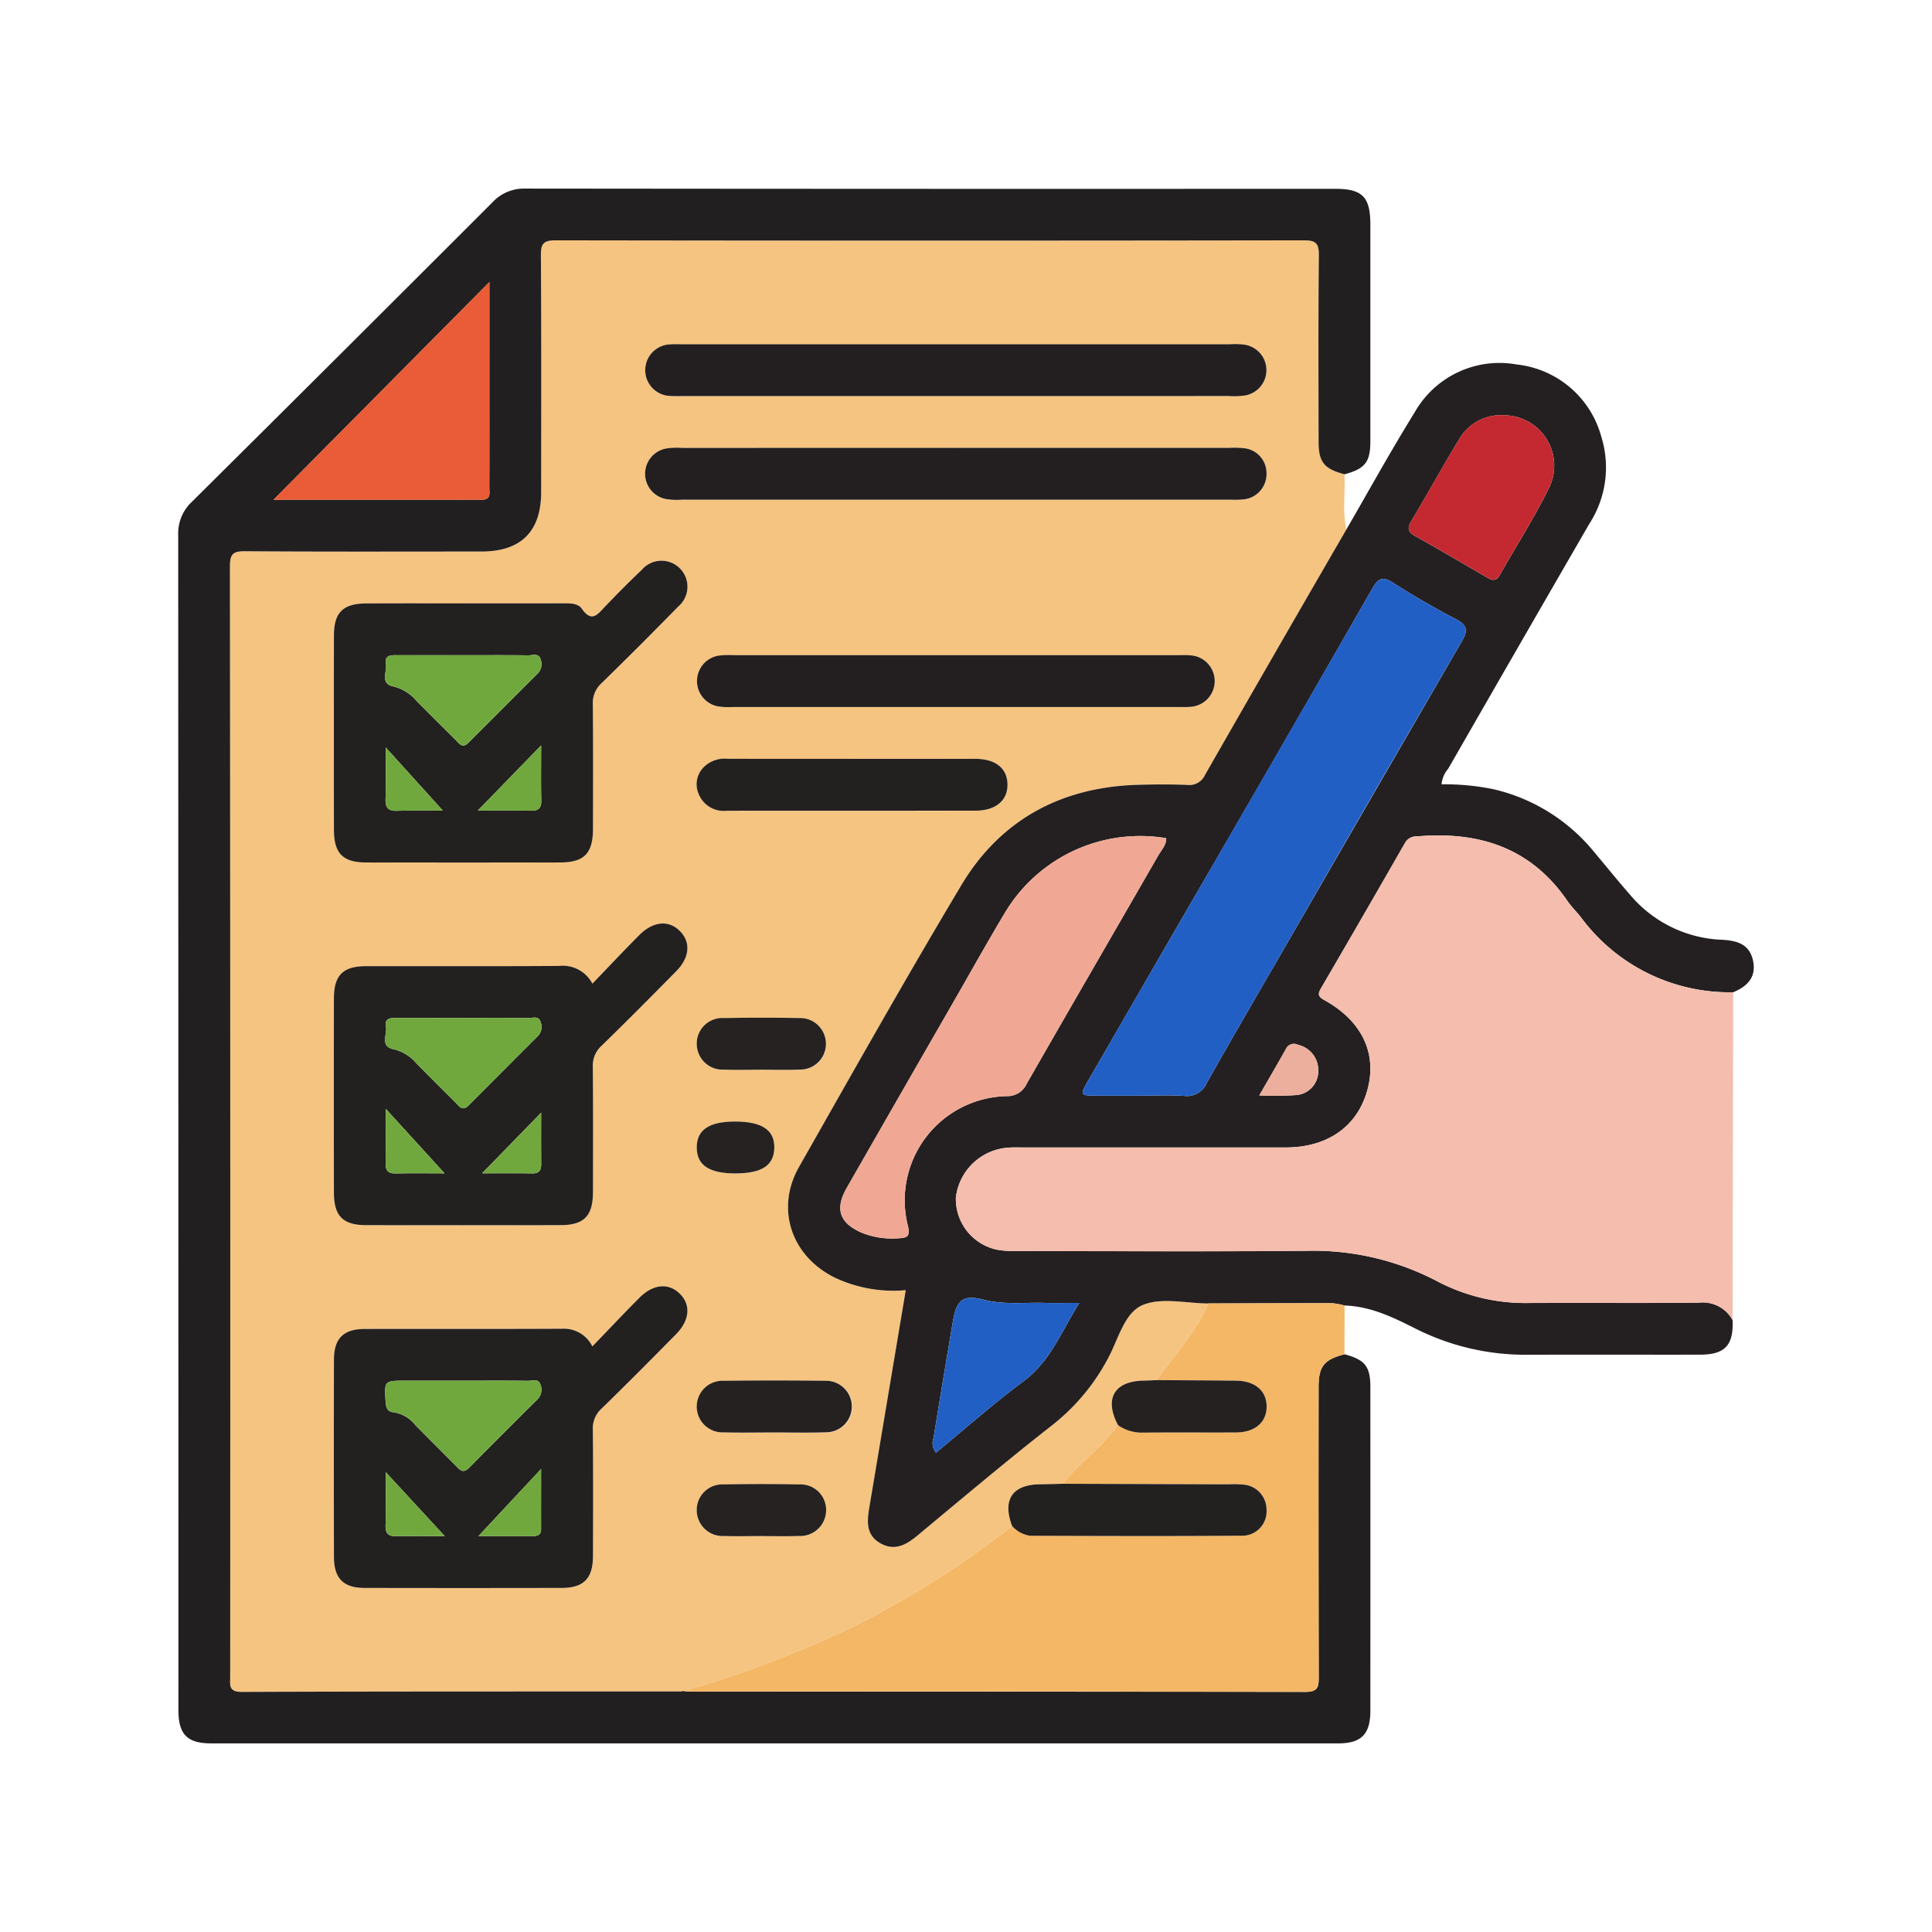 <svg xmlns="http://www.w3.org/2000/svg" width="205" height="205" viewBox="0 0 205 205">
  <g id="Grupo_980805" data-name="Grupo 980805" transform="translate(0.071 0.37)">
    <rect id="Rectángulo_308324" data-name="Rectángulo 308324" width="205" height="205" transform="translate(-0.071 -0.37)" fill="none"/>
    <g id="Grupo_980808" data-name="Grupo 980808" transform="translate(18.838 19.641)">
      <path id="Trazado_640793" data-name="Trazado 640793" d="M165.419,858.386c.086,1.957-.221,3.927.184,5.874q-7.5,13-14.979,26.006a1.829,1.829,0,0,1-1.894,1.081c-1.714-.074-3.435-.06-5.152-.015-8.165.217-14.639,3.662-18.831,10.672-5.9,9.862-11.534,19.882-17.21,29.875-2.518,4.432-.826,9.447,3.762,11.73a14.6,14.6,0,0,0,7.562,1.349c-1.3,7.75-2.582,15.4-3.866,23.058-.245,1.463-.373,2.92,1.169,3.793,1.483.84,2.7.21,3.889-.778,4.756-3.949,9.479-7.942,14.349-11.749a22.192,22.192,0,0,0,5.962-7.17c1.068-1.986,1.694-4.77,3.652-5.584,2-.83,4.616-.169,6.962-.161-1.331,3.052-3.583,5.48-5.5,8.135-.453.018-.906.048-1.359.054-3.136.045-4.226,1.935-2.725,4.732-1.73,2.289-4.065,4.006-5.884,6.211-.79.019-1.58.047-2.37.055-2.966.029-4.048,1.629-2.99,4.426a96.833,96.833,0,0,1-17.615,11.045,115.688,115.688,0,0,1-17.23,6.467,2.55,2.55,0,0,1-.34.046c-15.518.005-31.037-.013-46.555.047-1.426.005-1.23-.742-1.23-1.6q0-58.917-.028-117.835c0-1.285.313-1.61,1.6-1.6,8.36.063,16.721.035,25.081.031,4.215,0,6.342-2.125,6.344-6.335,0-8.36.03-16.719-.03-25.078-.009-1.269.288-1.611,1.59-1.609q39.682.063,79.366,0c1.3,0,1.605.332,1.592,1.607-.068,6.584-.038,13.169-.028,19.754C162.669,857.107,163.247,857.81,165.419,858.386Zm-93.493,13.7c-3.435,0-6.87-.01-10.305,0-2.476.009-3.434.955-3.438,3.42q-.017,10.3,0,20.609c0,2.483.953,3.453,3.4,3.457q10.306.018,20.611,0c2.543,0,3.472-.961,3.477-3.56.009-4.408.027-8.816-.017-13.223a2.821,2.821,0,0,1,.93-2.244q4.117-4.019,8.139-8.134a2.754,2.754,0,1,0-3.866-3.9c-1.327,1.262-2.617,2.565-3.885,3.886-.783.817-1.413,1.792-2.49.245-.424-.609-1.317-.573-2.081-.57C78.911,872.09,75.419,872.081,71.926,872.081Zm13.686,40.357a3.557,3.557,0,0,0-3.575-1.886c-6.811.043-13.623.012-20.435.023-2.464,0-3.416.961-3.419,3.437q-.015,10.3,0,20.6c0,2.474.959,3.44,3.415,3.444q10.3.016,20.607,0c2.535,0,3.464-.965,3.468-3.568.009-4.407.026-8.814-.017-13.221a2.819,2.819,0,0,1,.928-2.244c2.665-2.6,5.284-5.239,7.9-7.886,1.437-1.454,1.588-3.046.462-4.235-1.176-1.243-2.856-1.13-4.353.371C88.94,908.936,87.338,910.646,85.613,912.438Zm0,38.485a3.368,3.368,0,0,0-3.21-1.878c-6.983.036-13.966.007-20.95.023-2.251,0-3.258,1-3.264,3.244q-.026,10.475,0,20.949c0,2.263,1,3.282,3.222,3.288q10.475.028,20.951,0c2.331-.005,3.305-1.005,3.313-3.375.015-4.465.028-8.929-.014-13.393a2.808,2.808,0,0,1,.914-2.251c2.667-2.593,5.284-5.237,7.9-7.884,1.492-1.511,1.612-3.177.367-4.357-1.188-1.128-2.787-.982-4.231.465C88.952,947.412,87.348,949.12,85.61,950.923Zm38.376-100.835q14.591,0,29.181,0a8.076,8.076,0,0,0,1.71-.062,2.729,2.729,0,0,0-.064-5.386,7.692,7.692,0,0,0-1.54-.048q-29.1,0-58.189,0c-.4,0-.8-.021-1.2.012a2.739,2.739,0,0,0,.065,5.477c.456.032.915.01,1.373.01Zm.156,5.5q-14.5,0-29.009,0a7.676,7.676,0,0,0-1.709.066,2.729,2.729,0,0,0-.033,5.356,7.213,7.213,0,0,0,1.709.073q29.1,0,58.189,0a11.145,11.145,0,0,0,1.372-.026,2.706,2.706,0,0,0,2.48-2.793,2.656,2.656,0,0,0-2.448-2.648,9.668,9.668,0,0,0-1.543-.03Q138.646,855.585,124.141,855.586Zm.012,21.994H100.643a8.817,8.817,0,0,0-1.541.036,2.732,2.732,0,0,0-.057,5.414,7.844,7.844,0,0,0,1.54.047q23.6,0,47.193,0c.4,0,.8.021,1.2-.013a2.736,2.736,0,0,0,.059-5.468c-.454-.043-.915-.017-1.372-.017Zm-10.99,11c-4.4,0-8.8.009-13.2-.008a3.158,3.158,0,0,0-2.381.75,2.561,2.561,0,0,0-.7,2.967,2.868,2.868,0,0,0,3.008,1.8c8.8-.014,17.6,0,26.407-.011,2.127,0,3.395-1.081,3.362-2.8s-1.278-2.692-3.46-2.7Q119.679,888.566,113.163,888.577Zm-8.276,71.479c1.826,0,3.654.045,5.478-.014a2.734,2.734,0,1,0-.017-5.465q-5.392-.077-10.786,0a2.74,2.74,0,1,0,.018,5.473C101.347,960.1,103.118,960.058,104.887,960.056Zm-1.366-38.49c1.369,0,2.74.046,4.106-.012a2.735,2.735,0,1,0-.035-5.468q-4.02-.082-8.042,0a2.714,2.714,0,0,0-2.867,2.752,2.744,2.744,0,0,0,2.9,2.723C100.9,921.6,102.209,921.568,103.521,921.567Zm-.141,49.489c1.369,0,2.74.035,4.107-.009a2.751,2.751,0,0,0,2.924-2.7,2.713,2.713,0,0,0-2.849-2.771q-4.02-.077-8.042,0a2.71,2.71,0,0,0-2.837,2.781,2.748,2.748,0,0,0,2.933,2.694C100.869,971.089,102.125,971.056,103.38,971.056Zm-2.616-38.487c2.813,0,4.1-.828,4.148-2.679.054-1.911-1.3-2.826-4.169-2.825-2.773,0-4.068.882-4.061,2.761S97.991,932.569,100.764,932.569Z" transform="translate(-41.662 -828.072)" fill="#f5c481"/>
      <path id="Trazado_640794" data-name="Trazado 640794" d="M177.742,952.264c-2.346-.008-4.964-.669-6.962.161-1.958.813-2.585,3.6-3.652,5.583a22.2,22.2,0,0,1-5.962,7.171c-4.869,3.807-9.593,7.8-14.349,11.749-1.19.988-2.406,1.619-3.889.778-1.542-.874-1.414-2.331-1.169-3.793,1.284-7.655,2.566-15.308,3.866-23.058a14.6,14.6,0,0,1-7.562-1.349c-4.588-2.282-6.28-7.3-3.762-11.729,5.676-9.993,11.313-20.013,17.21-29.876,4.192-7.01,10.666-10.455,18.832-10.672,1.717-.046,3.438-.059,5.152.014a1.829,1.829,0,0,0,1.894-1.081q7.457-13.023,14.979-26.006c2.408-4.151,4.724-8.36,7.253-12.438a10.346,10.346,0,0,1,10.835-5.087,10.471,10.471,0,0,1,8.982,7.694,10.987,10.987,0,0,1-1.282,9.214q-7.51,12.984-14.977,25.993a2.9,2.9,0,0,0-.7,1.649,25.643,25.643,0,0,1,5.569.531,19.452,19.452,0,0,1,10.582,6.6c1.286,1.536,2.547,3.094,3.862,4.6a13.4,13.4,0,0,0,9.734,4.762c1.565.082,2.88.437,3.283,2.129.423,1.771-.539,2.809-2.087,3.439a19.6,19.6,0,0,1-16.155-7.956c-.458-.585-1-1.107-1.422-1.719-3.883-5.684-9.433-7.439-16-6.861a1.34,1.34,0,0,0-1.242.689q-4.433,7.735-8.924,15.437c-.393.673-.24.906.413,1.269,3.91,2.178,5.532,5.567,4.559,9.35-1.021,3.97-4.194,6.256-8.716,6.258q-13.909.008-27.819,0c-.572,0-1.148-.025-1.716.029a6.009,6.009,0,0,0-5.455,5.282,5.5,5.5,0,0,0,4.437,5.55,11.015,11.015,0,0,0,2.22.128c10.189.008,20.378.068,30.566-.022a28.291,28.291,0,0,1,13.862,3.235,20.068,20.068,0,0,0,9.74,2.3c6.01-.039,12.02.026,18.03-.036a3.6,3.6,0,0,1,3.558,1.845c.118,2.683-.8,3.674-3.464,3.679-6.127.008-12.254-.014-18.38.008a25.844,25.844,0,0,1-11.9-2.826c-2.352-1.186-4.721-2.32-7.43-2.4a7.171,7.171,0,0,0-1.316-.246C186.495,952.237,182.119,952.254,177.742,952.264Zm-7.225-22.05c1.546,0,3.1-.079,4.637.025a2.3,2.3,0,0,0,2.429-1.4c2.752-4.886,5.585-9.725,8.389-14.581q9.314-16.128,18.654-32.241c.674-1.156.6-1.716-.614-2.354-2.278-1.195-4.515-2.485-6.682-3.871-1.125-.72-1.57-.481-2.2.619q-10.594,18.461-21.285,36.866-4.426,7.653-8.844,15.31c-.917,1.6-.89,1.618.878,1.627C167.425,930.22,168.971,930.214,170.517,930.214Zm2.745-27.319a16.722,16.722,0,0,0-17.136,7.95c-1.851,3.091-3.607,6.239-5.4,9.363Q145.039,930.1,139.363,940c-1.294,2.264-.754,3.752,1.625,4.771a8.648,8.648,0,0,0,3.866.577c.907-.04,1.263-.172,1-1.312a11.052,11.052,0,0,1,10.508-13.77,2.244,2.244,0,0,0,2.1-1.325c4.634-8.089,9.317-16.152,13.966-24.233C172.759,904.141,173.277,903.632,173.263,902.9Zm35.874-44.873a5.123,5.123,0,0,0-4.769,2.5c-1.746,2.883-3.375,5.837-5.1,8.732-.452.757-.361,1.153.413,1.586,2.544,1.421,5.055,2.9,7.574,4.366.544.316.991.507,1.4-.226,1.765-3.137,3.737-6.171,5.3-9.4A5.349,5.349,0,0,0,209.136,858.022ZM164.042,952.21c-1.419,0-2.543.027-3.665-.006-2.16-.063-4.335.219-6.476-.332s-2.869-.052-3.255,2.2q-1.066,6.23-2.072,12.47a1.574,1.574,0,0,0,.258,1.561c3.118-2.565,6.1-5.215,9.287-7.58C160.974,958.41,162.127,955.26,164.042,952.21Zm19.1-22.024a32.035,32.035,0,0,0,3.926-.033,2.538,2.538,0,0,0,2.331-2.562,2.761,2.761,0,0,0-2.144-2.768.94.94,0,0,0-1.3.452C185.074,926.857,184.156,928.418,183.139,930.185Z" transform="translate(-68.427 -833.968)" fill="#242021"/>
      <path id="Trazado_640795" data-name="Trazado 640795" d="M162.938,855.905c-2.172-.577-2.75-1.279-2.753-3.465-.01-6.585-.04-13.169.028-19.754.013-1.274-.295-1.608-1.592-1.607q-39.683.063-79.366,0c-1.3,0-1.6.339-1.59,1.609.06,8.359.034,16.719.03,25.078,0,4.21-2.129,6.332-6.344,6.335-8.36,0-16.721.032-25.081-.031-1.286-.01-1.6.315-1.6,1.6q.056,58.917.028,117.835c0,.858-.2,1.606,1.23,1.6,15.518-.061,31.037-.042,46.555-.048a2.57,2.57,0,0,0,.34-.046c.228.018.455.055.683.055q32.641,0,65.283.036c1.353,0,1.414-.554,1.41-1.612q-.044-15.374-.014-30.748c0-2.19.583-2.9,2.751-3.465,2.167.581,2.74,1.282,2.742,3.475q.01,17.179,0,34.358c0,2.478-.96,3.455-3.407,3.455q-59.789.007-119.579,0c-2.559,0-3.488-.947-3.488-3.544q0-62.36-.023-124.721a4.561,4.561,0,0,1,1.465-3.487q15.973-15.854,31.885-31.771a4.568,4.568,0,0,1,3.488-1.453q42.952.045,85.9.023c2.913,0,3.756.853,3.758,3.793q0,11.511,0,23.02C165.675,854.618,165.105,855.317,162.938,855.905ZM72.2,835.51,49.3,858.6c7.241,0,14.653-.007,22.065.008,1.048,0,.826-.723.828-1.307.012-3.144.006-6.288.006-9.432Z" transform="translate(-39.181 -825.59)" fill="#221f20"/>
      <path id="Trazado_640796" data-name="Trazado 640796" d="M241.405,976.673a3.6,3.6,0,0,0-3.558-1.845c-6.01.062-12.02,0-18.03.036a20.077,20.077,0,0,1-9.741-2.3,28.286,28.286,0,0,0-13.862-3.236c-10.187.09-20.377.03-30.566.022a11.05,11.05,0,0,1-2.22-.128,5.5,5.5,0,0,1-4.437-5.55,6.008,6.008,0,0,1,5.455-5.282c.568-.054,1.144-.029,1.716-.029q13.909,0,27.818,0c4.522,0,7.7-2.289,8.716-6.258.972-3.783-.649-7.172-4.559-9.35-.654-.364-.806-.6-.413-1.27q4.495-7.7,8.924-15.437a1.339,1.339,0,0,1,1.242-.689c6.569-.579,12.119,1.176,16,6.86.417.612.964,1.134,1.422,1.719a19.605,19.605,0,0,0,16.155,7.956Q241.438,959.281,241.405,976.673Z" transform="translate(-76.475 -856.612)" fill="#f4bdad"/>
      <path id="Trazado_640797" data-name="Trazado 640797" d="M187.181,1002.736c-2.169.569-2.749,1.275-2.751,3.465q-.011,15.374.014,30.749c0,1.058-.057,1.614-1.411,1.611q-32.641-.072-65.283-.036c-.228,0-.455-.036-.683-.055A115.714,115.714,0,0,0,134.3,1032a96.819,96.819,0,0,0,17.615-11.045,3.148,3.148,0,0,0,1.918,1.034c7.538.023,15.077.051,22.615-.008a2.58,2.58,0,0,0,2.46-2.782,2.652,2.652,0,0,0-2.45-2.638,9.9,9.9,0,0,0-1.539-.031l-17.644-.057c1.82-2.2,4.154-3.922,5.884-6.211a4.409,4.409,0,0,0,2.57.787c3.32-.039,6.642,0,9.963-.02,2.012-.013,3.24-1.092,3.228-2.765s-1.236-2.706-3.264-2.729c-2.8-.03-5.609-.041-8.413-.059,1.918-2.654,4.17-5.083,5.5-8.134,4.377-.01,8.753-.027,13.129-.019a7.19,7.19,0,0,1,1.316.246Q187.184,1000.154,187.181,1002.736Z" transform="translate(-63.426 -879.049)" fill="#f4b766"/>
      <path id="Trazado_640798" data-name="Trazado 640798" d="M76.909,887.443c3.492,0,6.985.008,10.477-.006.763,0,1.656-.039,2.081.57,1.077,1.547,1.707.572,2.49-.245,1.268-1.322,2.558-2.625,3.885-3.886a2.754,2.754,0,1,1,3.866,3.9q-4.022,4.114-8.139,8.134a2.821,2.821,0,0,0-.93,2.244c.044,4.407.026,8.815.017,13.223-.005,2.6-.935,3.556-3.477,3.56q-10.3.014-20.611,0c-2.449,0-3.4-.974-3.4-3.457q-.014-10.305,0-20.609c0-2.465.962-3.411,3.438-3.42C70.039,887.434,73.473,887.443,76.909,887.443Zm.024,5.5c-2.345,0-4.689,0-7.035,0-.656,0-1.382-.031-1.214.925.147.838-.676,2.106.814,2.4a4.639,4.639,0,0,1,2.418,1.508q2.056,2.07,4.128,4.122c.382.377.739,1,1.392.343q3.7-3.7,7.4-7.4a1.409,1.409,0,0,0,.267-1.448c-.191-.713-.846-.428-1.305-.433C81.508,892.928,79.22,892.944,76.933,892.944Zm8.223,9.572c-2.413,2.481-4.576,4.708-6.727,6.92,1.784,0,3.714-.025,5.641.012.811.017,1.116-.273,1.1-1.092C85.129,906.529,85.156,904.7,85.156,902.516Zm-10.427,6.921-6.066-6.707c0,1.906.039,3.669-.016,5.428-.029.928.228,1.333,1.233,1.3C71.754,909.39,73.63,909.437,74.729,909.437Z" transform="translate(-46.645 -843.434)" fill="#232020"/>
      <path id="Trazado_640799" data-name="Trazado 640799" d="M90.595,945.2c1.725-1.792,3.327-3.5,4.981-5.16,1.5-1.5,3.176-1.613,4.353-.37,1.125,1.189.975,2.782-.462,4.236-2.614,2.647-5.234,5.29-7.9,7.886a2.819,2.819,0,0,0-.928,2.244c.043,4.407.025,8.815.017,13.222,0,2.6-.933,3.564-3.468,3.567q-10.3.016-20.607,0c-2.456,0-3.412-.97-3.415-3.444q-.016-10.3,0-20.6c0-2.476.955-3.433,3.419-3.437,6.811-.011,13.623.02,20.435-.023A3.557,3.557,0,0,1,90.595,945.2Zm-13.672,3.633c-2.345,0-4.69.006-7.035,0-.665,0-1.374-.012-1.2.937.15.835-.677,2.1.832,2.393a4.577,4.577,0,0,1,2.417,1.512q2.052,2.073,4.12,4.13c.386.383.743.98,1.394.327q3.693-3.707,7.394-7.407a1.4,1.4,0,0,0,.256-1.45c-.2-.707-.852-.419-1.311-.426C81.5,948.822,79.21,948.838,76.923,948.838Zm-2.016,16.491-6.242-6.847c0,2.086.024,3.909-.012,5.731-.015.78.211,1.147,1.061,1.13C71.649,965.3,73.586,965.329,74.907,965.329Zm10.249-6.434-6.267,6.434c1.37,0,3.35-.02,5.329.01.79.013.952-.386.945-1.064C85.142,962.444,85.156,960.613,85.156,958.895Z" transform="translate(-46.645 -860.838)" fill="#232020"/>
      <path id="Trazado_640800" data-name="Trazado 640800" d="M90.591,1001.085c1.738-1.8,3.342-3.51,5-5.168,1.444-1.447,3.043-1.592,4.231-.465,1.245,1.181,1.125,2.847-.367,4.357-2.615,2.647-5.232,5.292-7.9,7.885a2.808,2.808,0,0,0-.914,2.251c.043,4.464.03,8.929.014,13.393-.008,2.369-.982,3.369-3.313,3.375q-10.475.022-20.951,0c-2.226-.005-3.218-1.025-3.222-3.288q-.023-10.474,0-20.948c.006-2.24,1.012-3.239,3.264-3.244,6.984-.016,13.967.013,20.95-.023A3.367,3.367,0,0,1,90.591,1001.085Zm-13.546,3.639q-3.175,0-6.349,0c-2.188,0-2.178.016-2.048,2.187.039.654.158,1.116.909,1.173a3.66,3.66,0,0,1,2.287,1.391q2.112,2.134,4.238,4.255c.4.407.769.9,1.4.261q3.624-3.655,7.278-7.281a1.459,1.459,0,0,0,.317-1.591c-.226-.667-.879-.374-1.342-.381C81.507,1004.706,79.276,1004.723,77.046,1004.723Zm-2.118,16.493-6.264-6.791c0,2.022.041,3.844-.017,5.664-.03.949.388,1.158,1.23,1.139C71.756,1021.188,73.637,1021.216,74.927,1021.216Zm3.57,0c1.731,0,3.665,0,5.6,0,.536,0,1.056,0,1.054-.763-.008-1.964,0-3.928,0-6.367Z" transform="translate(-46.644 -878.232)" fill="#232020"/>
      <path id="Trazado_640801" data-name="Trazado 640801" d="M143.888,855.067H115.223c-.458,0-.917.022-1.373-.01a2.739,2.739,0,0,1-.065-5.477c.4-.033.8-.012,1.2-.012q29.094,0,58.189,0a7.687,7.687,0,0,1,1.54.048,2.729,2.729,0,0,1,.064,5.386,8.068,8.068,0,0,1-1.71.062Q158.479,855.07,143.888,855.067Z" transform="translate(-61.565 -833.051)" fill="#231f20"/>
      <path id="Trazado_640802" data-name="Trazado 640802" d="M144.051,865.534H173.06a9.676,9.676,0,0,1,1.543.03,2.656,2.656,0,0,1,2.448,2.648,2.706,2.706,0,0,1-2.48,2.793,11.121,11.121,0,0,1-1.372.026q-29.094,0-58.189,0a7.226,7.226,0,0,1-1.709-.073,2.729,2.729,0,0,1,.033-5.356,7.7,7.7,0,0,1,1.709-.066Q129.547,865.532,144.051,865.534Z" transform="translate(-61.572 -838.021)" fill="#231f20"/>
      <path id="Trazado_640803" data-name="Trazado 640803" d="M146.551,897.469h23.511c.457,0,.918-.026,1.372.017a2.736,2.736,0,0,1-.058,5.468c-.4.035-.8.013-1.2.013q-23.6,0-47.193,0a7.872,7.872,0,0,1-1.54-.047,2.732,2.732,0,0,1,.057-5.414,8.829,8.829,0,0,1,1.541-.036Z" transform="translate(-64.06 -847.961)" fill="#231f20"/>
      <path id="Trazado_640804" data-name="Trazado 640804" d="M135.543,913.44q6.517,0,13.033,0c2.183,0,3.428.989,3.46,2.7s-1.235,2.794-3.362,2.8c-8.8.01-17.6,0-26.407.011a2.868,2.868,0,0,1-3.008-1.8,2.56,2.56,0,0,1,.7-2.967,3.158,3.158,0,0,1,2.381-.75C126.74,913.449,131.142,913.441,135.543,913.44Z" transform="translate(-64.042 -852.934)" fill="#232020"/>
      <path id="Trazado_640805" data-name="Trazado 640805" d="M172.841,1025.134l17.644.057a9.9,9.9,0,0,1,1.539.031,2.652,2.652,0,0,1,2.45,2.638,2.58,2.58,0,0,1-2.46,2.782c-7.538.059-15.077.031-22.615.008a3.156,3.156,0,0,1-1.918-1.034c-1.058-2.8.024-4.4,2.99-4.427C171.262,1025.181,172.052,1025.153,172.841,1025.134Z" transform="translate(-78.996 -887.705)" fill="#232020"/>
      <path id="Trazado_640806" data-name="Trazado 640806" d="M127.274,1014.737c-1.769,0-3.54.039-5.307-.01a2.74,2.74,0,1,1-.018-5.472q5.393-.066,10.786,0a2.733,2.733,0,1,1,.017,5.465C130.928,1014.782,129.1,1014.737,127.274,1014.737Z" transform="translate(-64.05 -882.753)" fill="#252121"/>
      <path id="Trazado_640807" data-name="Trazado 640807" d="M187.769,1009.165c2.8.019,5.609.029,8.413.059,2.028.022,3.252,1.059,3.264,2.729s-1.216,2.753-3.228,2.765c-3.321.021-6.643-.019-9.963.021a4.406,4.406,0,0,1-2.57-.787c-1.5-2.8-.412-4.687,2.725-4.732C186.864,1009.213,187.316,1009.184,187.769,1009.165Z" transform="translate(-83.956 -882.736)" fill="#252121"/>
      <path id="Trazado_640808" data-name="Trazado 640808" d="M125.908,958.85c-1.312,0-2.625.037-3.936-.009a2.744,2.744,0,0,1-2.9-2.723,2.714,2.714,0,0,1,2.867-2.752q4.02-.074,8.042,0a2.735,2.735,0,1,1,.035,5.469C128.648,958.895,127.277,958.849,125.908,958.85Z" transform="translate(-64.05 -865.354)" fill="#252221"/>
      <path id="Trazado_640809" data-name="Trazado 640809" d="M125.767,1030.7c-1.255,0-2.511.033-3.765-.008A2.747,2.747,0,0,1,119.07,1028a2.709,2.709,0,0,1,2.837-2.781q4.02-.08,8.042,0a2.713,2.713,0,0,1,2.849,2.77,2.751,2.751,0,0,1-2.924,2.7C128.507,1030.739,127.136,1030.7,125.767,1030.7Z" transform="translate(-64.049 -887.72)" fill="#252221"/>
      <path id="Trazado_640810" data-name="Trazado 640810" d="M123.151,974.83c-2.773,0-4.074-.874-4.081-2.742s1.287-2.76,4.061-2.761c2.873,0,4.223.914,4.169,2.825C127.246,974,125.964,974.831,123.151,974.83Z" transform="translate(-64.049 -870.333)" fill="#252221"/>
      <path id="Trazado_640811" data-name="Trazado 640811" d="M184.651,940.554c-1.546,0-3.092.006-4.638,0-1.768-.008-1.8-.03-.878-1.627q4.4-7.665,8.844-15.309,10.655-18.426,21.285-36.866c.631-1.1,1.076-1.339,2.2-.619,2.167,1.386,4.4,2.676,6.682,3.871,1.218.639,1.288,1.2.614,2.354q-9.378,16.09-18.654,32.24c-2.8,4.856-5.636,9.7-8.389,14.581a2.3,2.3,0,0,1-2.429,1.4C187.749,940.475,186.2,940.554,184.651,940.554Z" transform="translate(-82.561 -844.308)" fill="#225fc5"/>
      <path id="Trazado_640812" data-name="Trazado 640812" d="M175.768,925.58c.014.737-.5,1.246-.831,1.815-4.649,8.081-9.332,16.143-13.966,24.233a2.244,2.244,0,0,1-2.1,1.325,11.052,11.052,0,0,0-10.508,13.769c.261,1.14-.1,1.272-1,1.312a8.646,8.646,0,0,1-3.866-.577c-2.379-1.019-2.919-2.508-1.625-4.771q5.661-9.907,11.362-19.792c1.8-3.124,3.551-6.272,5.4-9.363A16.722,16.722,0,0,1,175.768,925.58Z" transform="translate(-70.933 -856.653)" fill="#f0a894"/>
      <path id="Trazado_640813" data-name="Trazado 640813" d="M238.9,860.515a5.349,5.349,0,0,1,4.82,7.552c-1.563,3.232-3.536,6.266-5.3,9.4-.413.733-.86.542-1.4.226-2.519-1.466-5.03-2.945-7.574-4.366-.774-.433-.865-.829-.413-1.585,1.727-2.9,3.355-5.849,5.1-8.732A5.122,5.122,0,0,1,238.9,860.515Z" transform="translate(-98.194 -836.461)" fill="#c42931"/>
      <path id="Trazado_640814" data-name="Trazado 640814" d="M170.978,997.03c-1.915,3.05-3.068,6.2-5.924,8.317-3.189,2.366-6.169,5.015-9.287,7.58a1.575,1.575,0,0,1-.258-1.561q1.008-6.24,2.072-12.47c.386-2.256,1.118-2.753,3.255-2.2s4.315.269,6.476.332C168.435,997.057,169.559,997.03,170.978,997.03Z" transform="translate(-75.363 -878.789)" fill="#225fc5"/>
      <path id="Trazado_640815" data-name="Trazado 640815" d="M205.741,962.828c1.017-1.767,1.935-3.328,2.814-4.912a.94.94,0,0,1,1.3-.452A2.762,2.762,0,0,1,212,960.232a2.539,2.539,0,0,1-2.331,2.563A32.123,32.123,0,0,1,205.741,962.828Z" transform="translate(-91.029 -866.611)" fill="#edaf9d"/>
      <path id="Trazado_640816" data-name="Trazado 640816" d="M76.77,839.994v12.359c0,3.144.006,6.289-.006,9.433,0,.583.22,1.308-.828,1.307-7.412-.015-14.824-.008-22.065-.008Z" transform="translate(-43.754 -830.073)" fill="#e95c37"/>
      <path id="Trazado_640817" data-name="Trazado 640817" d="M79.387,897.461c2.287,0,4.575-.017,6.862.013.459.005,1.114-.28,1.305.433a1.409,1.409,0,0,1-.267,1.448q-3.7,3.7-7.4,7.4c-.653.654-1.01.034-1.392-.343q-2.078-2.048-4.128-4.122a4.64,4.64,0,0,0-2.418-1.507c-1.49-.3-.667-1.565-.814-2.4-.168-.956.558-.927,1.214-.925C74.7,897.465,77.042,897.461,79.387,897.461Z" transform="translate(-49.099 -847.95)" fill="#70a83e"/>
      <path id="Trazado_640818" data-name="Trazado 640818" d="M92.058,911.377c0,2.183-.028,4.012.012,5.84.018.818-.287,1.108-1.1,1.092-1.928-.038-3.857-.012-5.641-.012Z" transform="translate(-53.547 -852.296)" fill="#70a83e"/>
      <path id="Trazado_640819" data-name="Trazado 640819" d="M77.209,918.395c-1.1,0-2.975-.047-4.849.019-1.006.035-1.262-.369-1.233-1.3.055-1.759.016-3.522.016-5.428Z" transform="translate(-49.125 -852.391)" fill="#70a83e"/>
      <path id="Trazado_640820" data-name="Trazado 640820" d="M79.378,953.347c2.288,0,4.576-.017,6.864.013.459.006,1.114-.282,1.311.426a1.4,1.4,0,0,1-.256,1.45q-3.7,3.7-7.394,7.407c-.651.653-1.008.055-1.394-.327q-2.071-2.054-4.12-4.13a4.577,4.577,0,0,0-2.417-1.512c-1.509-.29-.682-1.557-.832-2.393-.171-.948.539-.94,1.2-.937C74.688,953.353,77.033,953.347,79.378,953.347Z" transform="translate(-49.1 -865.346)" fill="#70a83e"/>
      <path id="Trazado_640821" data-name="Trazado 640821" d="M77.39,974.215c-1.321,0-3.258-.029-5.193.014-.85.018-1.076-.349-1.061-1.129.036-1.823.012-3.645.012-5.732Z" transform="translate(-49.128 -869.724)" fill="#70a83e"/>
      <path id="Trazado_640822" data-name="Trazado 640822" d="M92.267,967.967c0,1.718-.014,3.549.008,5.379.008.677-.155,1.076-.945,1.064-1.979-.029-3.959-.01-5.329-.01Z" transform="translate(-53.755 -869.911)" fill="#70a83e"/>
      <path id="Trazado_640823" data-name="Trazado 640823" d="M79.508,1009.231c2.231,0,4.462-.017,6.692.014.463.007,1.116-.287,1.342.381a1.459,1.459,0,0,1-.317,1.591q-3.648,3.631-7.278,7.281c-.632.638-1,.146-1.4-.261q-2.121-2.126-4.238-4.255a3.661,3.661,0,0,0-2.287-1.391c-.751-.057-.87-.519-.909-1.173-.13-2.172-.14-2.186,2.048-2.187Q76.333,1009.229,79.508,1009.231Z" transform="translate(-49.106 -882.74)" fill="#70a83e"/>
      <path id="Trazado_640824" data-name="Trazado 640824" d="M77.408,1030.13c-1.29,0-3.172-.029-5.051.012-.842.018-1.26-.19-1.23-1.139.058-1.819.017-3.642.017-5.664Z" transform="translate(-49.125 -887.148)" fill="#70a83e"/>
      <path id="Trazado_640825" data-name="Trazado 640825" d="M85.432,1029.975l6.65-7.13c0,2.44,0,4.4,0,6.367,0,.763-.517.763-1.054.763C89.1,1029.974,87.163,1029.975,85.432,1029.975Z" transform="translate(-53.579 -886.992)" fill="#70a83e"/>
    </g>
  </g>
</svg>
